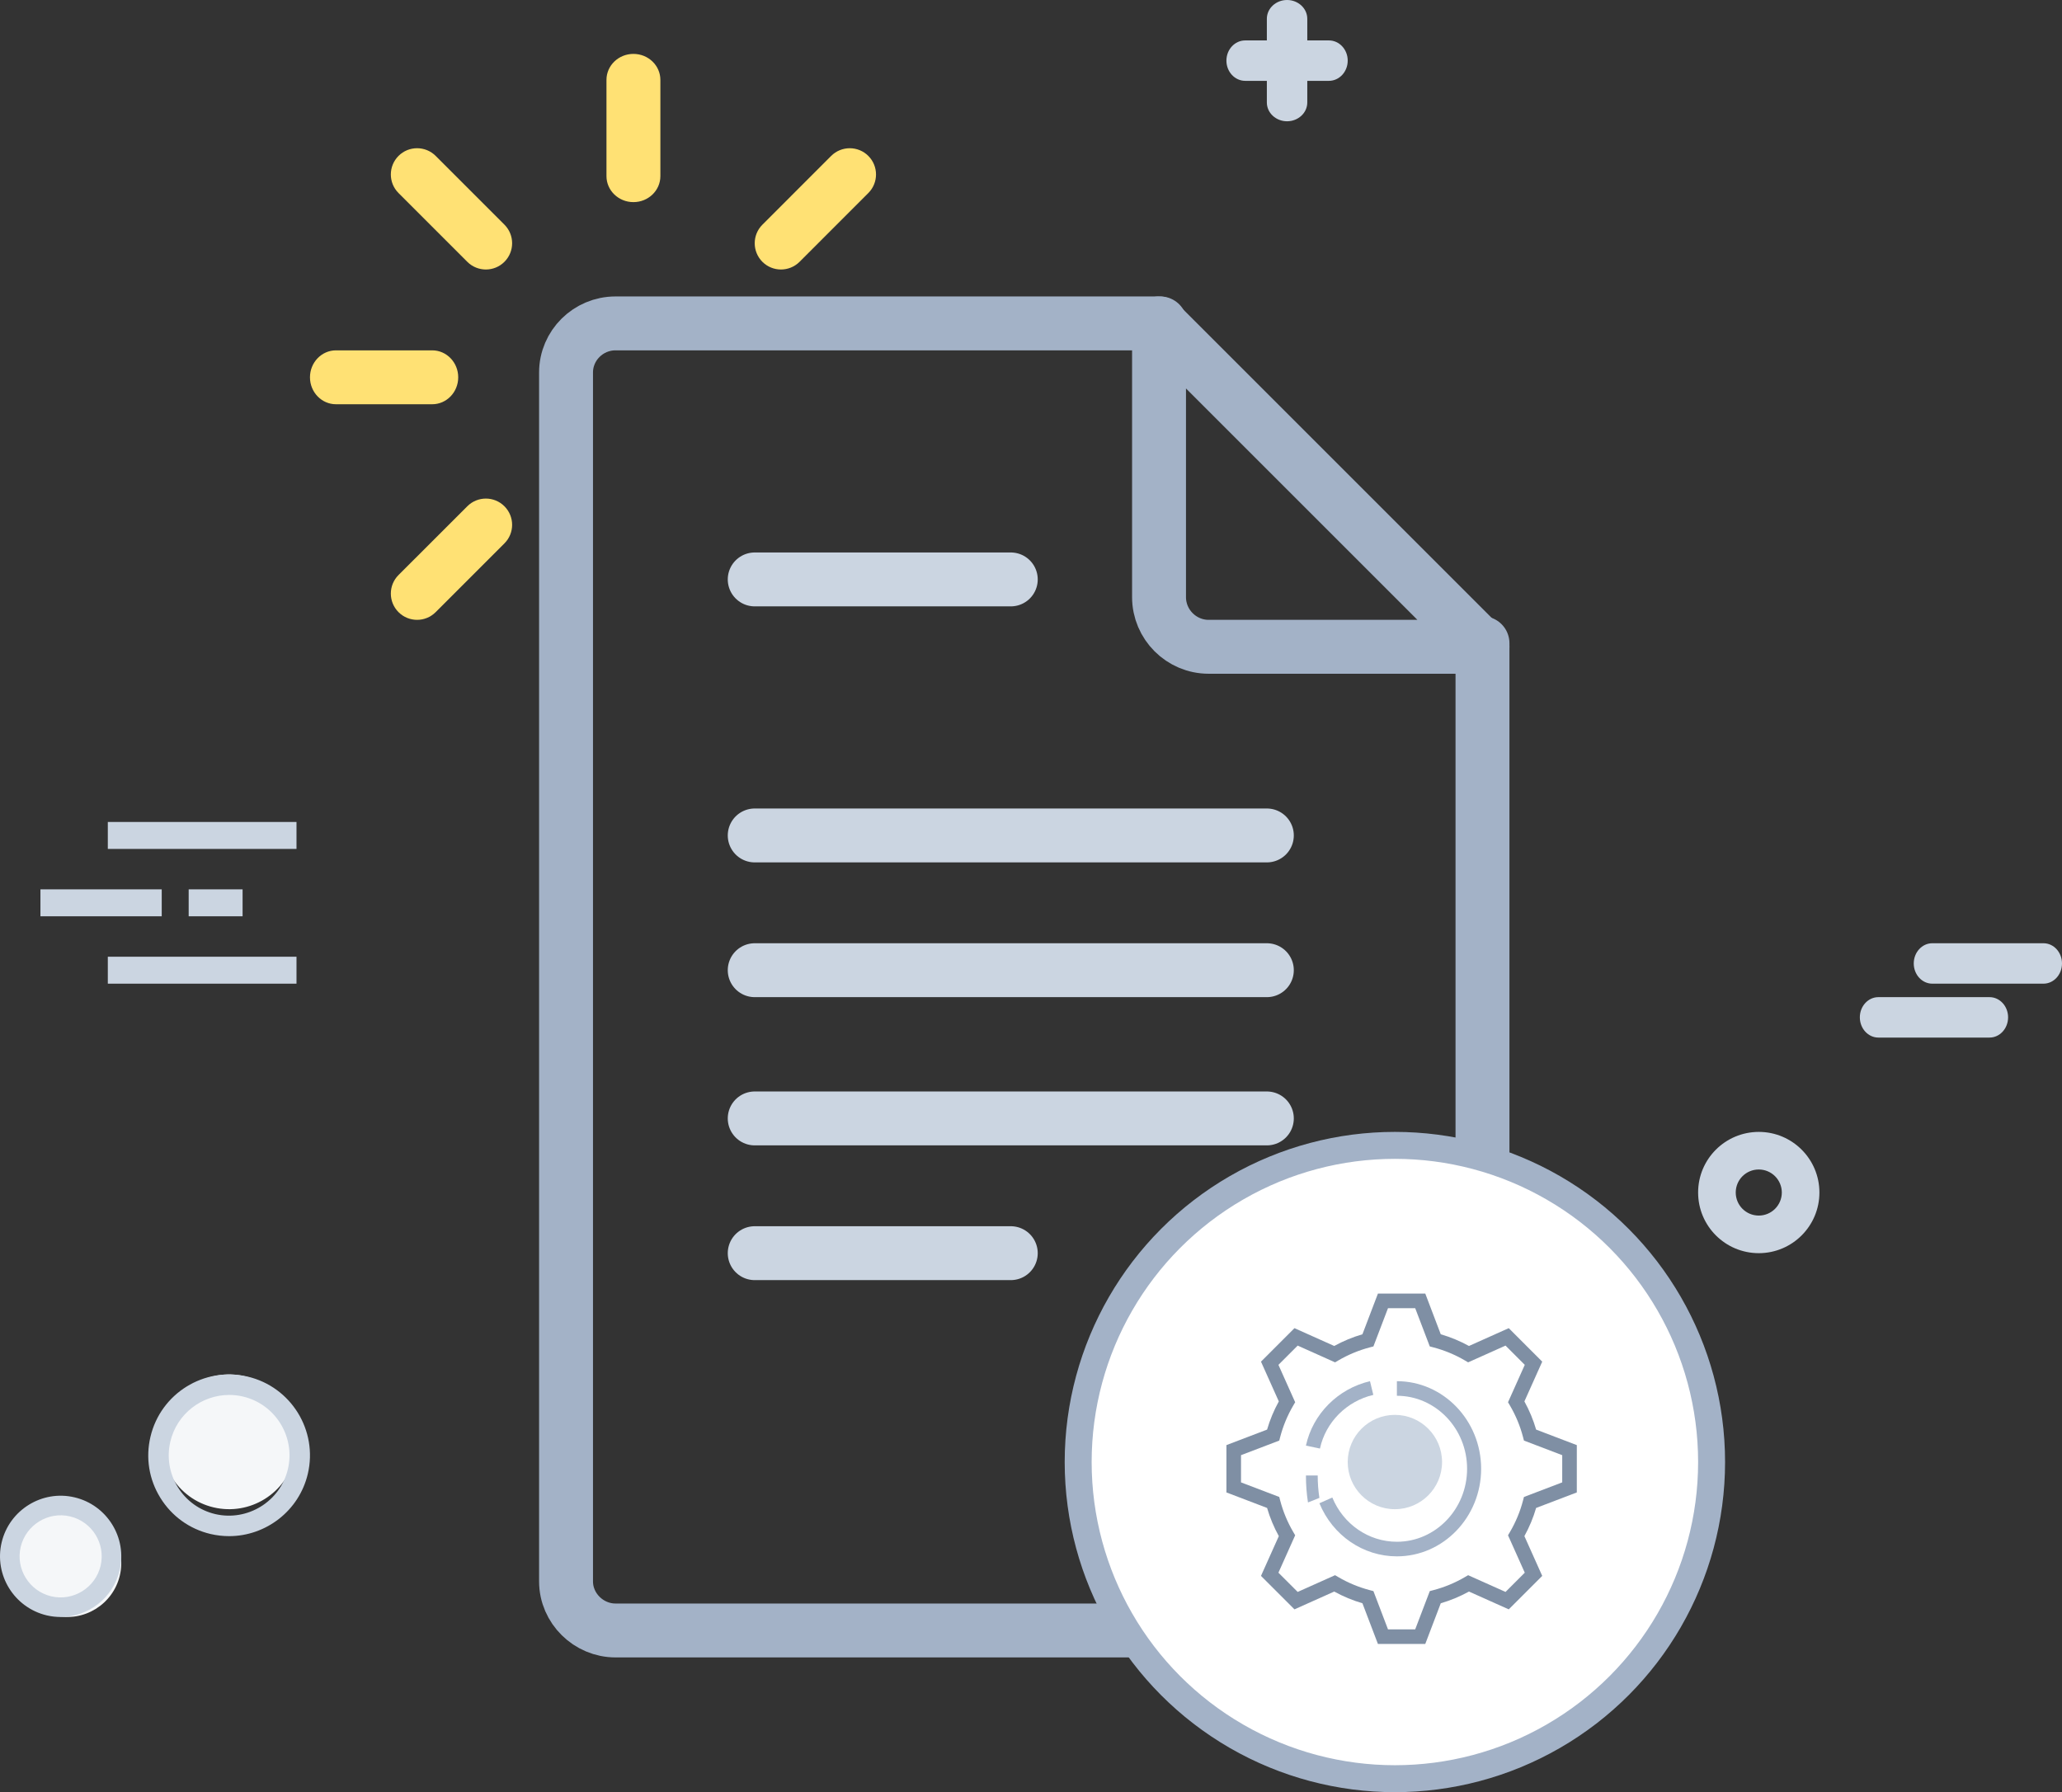 <?xml version="1.0" encoding="UTF-8"?>
<svg width="153px" height="133px" viewBox="0 0 153 133" version="1.1" xmlns="http://www.w3.org/2000/svg" xmlns:xlink="http://www.w3.org/1999/xlink">
    <rect x="0" y="0" width="153" height="133" fill="#333333" stroke="none"/>
    <!-- Generator: Sketch 52.6 (67491) - http://www.bohemiancoding.com/sketch -->
    <title>Group 11</title>
    <desc>Created with Sketch.</desc>
    <g id="Page-1" stroke="none" stroke-width="1" fill="none" fill-rule="evenodd">
        <g id="5.1-Document:-Form-16-Empty-State" transform="translate(-596, -241)">
            <g id="Group-11" transform="translate(596, 241)">
                <g id="Group-5" transform="translate(23, 4)">
                    <path d="M26,9.071 L26,1.929 C26,0.864 25.107,0 23.999,0 C22.896,0 22,0.864 22,1.929 L22,9.071 C22,10.136 22.896,11 23.999,11 C25.107,11 26,10.136 26,9.071" id="Fill-2132" fill="#FFE174"></path>
                    <path d="M9.071,26 C10.136,26 11,25.104 11,24.001 C11,22.897 10.136,22 9.071,22 L1.928,22 C0.865,22 0,22.897 0,24.001 C0,25.104 0.865,26 1.928,26 L9.071,26 Z" id="Fill-2133" fill="#FFE174"></path>
                    <path d="M36.327,15.43 L41.43,10.325 C42.19,9.564 42.19,8.331 41.43,7.571 C40.669,6.81 39.434,6.81 38.672,7.571 L33.57,12.675 C32.81,13.435 32.81,14.668 33.57,15.43 C33.95,15.81 34.45,16 34.948,16 C35.446,16 35.946,15.81 36.327,15.43" id="Fill-2134" fill="#FFE174"></path>
                    <path d="M9.326,41.429 L14.429,36.325 C15.19,35.565 15.19,34.331 14.428,33.571 C13.668,32.81 12.434,32.81 11.675,33.571 L6.57,38.674 C5.809,39.435 5.811,40.669 6.57,41.429 C6.951,41.81 7.45,42 7.948,42 C8.447,42 8.946,41.809 9.326,41.429" id="Fill-2135" fill="#FFE174"></path>
                    <path d="M14.429,15.429 C15.19,14.668 15.19,13.435 14.429,12.673 L9.327,7.57 C8.565,6.81 7.331,6.81 6.57,7.57 C5.81,8.332 5.81,9.565 6.57,10.326 L11.673,15.429 C12.053,15.81 12.553,16 13.052,16 C13.55,16 14.049,15.81 14.429,15.429" id="Fill-2136" fill="#FFE174"></path>
                    <path d="M87,43.735 L87,113.359 C87,115.334 85.32,117 83.331,117 L22.669,117 C20.679,117 19,115.362 19,113.359 L19,23.642 C19,21.638 20.649,20 22.669,20 L63.086,20" id="Stroke-2151" stroke="#A3B2C7" stroke-width="4" stroke-linecap="round" stroke-linejoin="round"></path>
                    <circle id="Oval" stroke="#A3B2C7" stroke-width="2" fill="#FFFFFF" cx="80.5" cy="104.5" r="23.5"></circle>
                    <g id="Group-8" transform="translate(68, 92)">
                        <path d="M11.989,24.917 L14.008,24.917 L15.091,22.078 L15.36,22.007 C16.174,21.794 16.961,21.467 17.695,21.038 L17.936,20.898 L20.711,22.14 L22.138,20.712 L20.895,17.936 L21.037,17.695 C21.468,16.959 21.795,16.174 22.006,15.363 L22.077,15.093 L24.916,14.01 L24.917,11.991 L22.077,10.907 L22.006,10.637 C21.796,9.827 21.468,9.041 21.036,8.303 L20.895,8.063 L22.138,5.288 L20.711,3.859 L17.935,5.102 L17.695,4.961 C16.963,4.533 16.176,4.207 15.359,3.992 L15.09,3.921 L14.008,1.083 L11.989,1.083 L10.907,3.921 L10.636,3.992 C9.82,4.207 9.034,4.533 8.303,4.961 L8.062,5.102 L5.288,3.859 L3.859,5.288 L5.102,8.063 L4.961,8.304 C4.531,9.036 4.205,9.822 3.991,10.638 L3.921,10.908 L1.083,11.99 L1.083,14.01 L3.921,15.092 L3.991,15.362 C4.205,16.179 4.532,16.965 4.961,17.695 L5.102,17.936 L3.859,20.712 L5.288,22.14 L8.062,20.898 L8.303,21.039 C9.034,21.467 9.82,21.793 10.636,22.007 L10.907,22.078 L11.989,24.917 Z M14.755,26 L11.242,26 L10.092,22.981 C9.365,22.769 8.665,22.478 8,22.112 L5.05,23.433 L2.565,20.95 L3.888,17.999 C3.521,17.336 3.23,16.634 3.017,15.907 L0,14.756 L0,11.244 L3.017,10.093 C3.229,9.367 3.521,8.665 3.888,8.001 L2.565,5.05 L5.049,2.565 L8,3.887 C8.665,3.522 9.365,3.23 10.092,3.019 L11.242,0 L14.756,0 L15.904,3.019 C16.631,3.23 17.333,3.522 17.998,3.887 L20.949,2.565 L23.433,5.05 L22.11,8.001 C22.478,8.669 22.77,9.371 22.98,10.092 L26,11.245 L25.999,14.756 L22.98,15.907 C22.769,16.63 22.478,17.332 22.11,17.998 L23.433,20.95 L20.949,23.433 L17.998,22.112 C17.331,22.478 16.63,22.77 15.905,22.981 L14.755,26 Z" id="Fill-3681" fill="#7F8FA4"></path>
                        <g id="Group-9" transform="translate(5.9, 6.5)" fill="#A3B2C7">
                            <path d="M0.152,9 C0.051,8.357 0,7.685 0,7 L0.874,7 C0.874,7.57 0.916,8.129 1,8.661 L0.152,9 Z" id="Fill-3682"></path>
                            <path d="M6.749,13 C4.246,13 1.989,11.454 1,9.06 L1.957,8.633 C2.781,10.627 4.662,11.917 6.749,11.917 C9.621,11.917 11.958,9.487 11.958,6.5 C11.958,3.513 9.621,1.083 6.749,1.083 L6.749,0 C10.195,0 13,2.916 13,6.5 C13,10.084 10.195,13 6.749,13" id="Fill-3683"></path>
                            <path d="M1.04,5 L0,4.782 C0.507,2.436 2.372,0.558 4.753,0 L5,1.017 C3.017,1.482 1.462,3.046 1.04,5" id="Fill-3684"></path>
                        </g>
                        <path d="M12.499,16 C10.568,16 9,14.433 9,12.501 C9,10.567 10.568,9 12.499,9 C14.432,9 16,10.567 16,12.501 C16,14.433 14.432,16 12.499,16" id="Fill-3685" fill="#CBD5E1"></path>
                    </g>
                    <path d="M87,44 L66.683,44 C64.657,44 63,42.344 63,40.317 L63,20 L87,44 Z" id="Stroke-2152" stroke="#A3B2C7" stroke-width="4" stroke-linecap="round" stroke-linejoin="round"></path>
                    <path d="M33,39 L52,39" id="Stroke-2153" stroke="#CBD5E1" stroke-width="4" stroke-linecap="round" stroke-linejoin="round"></path>
                    <path d="M33,58 L71,58" id="Stroke-2154" stroke="#CBD5E1" stroke-width="4" stroke-linecap="round" stroke-linejoin="round"></path>
                    <path d="M33,68 L71,68" id="Stroke-2155" stroke="#CBD5E1" stroke-width="4" stroke-linecap="round" stroke-linejoin="round"></path>
                    <path d="M33,79 L71,79" id="Stroke-2156" stroke="#CBD5E1" stroke-width="4" stroke-linecap="round" stroke-linejoin="round"></path>
                    <path d="M33,89 L52,89" id="Stroke-2157" stroke="#CBD5E1" stroke-width="4" stroke-linecap="round" stroke-linejoin="round"></path>
                </g>
                <path d="M92.395,6 C91.624,6 91,5.327 91,4.499 C91,3.671 91.624,3 92.395,3 L98.605,3 C99.375,3 100,3.671 100,4.499 C100,5.327 99.375,6 98.605,6 L92.395,6 Z" id="Fill-3659" fill="#CBD5E1"></path>
                <path d="M94,7.606 L94,1.394 C94,0.624 94.673,0 95.499,0 C96.326,0 97,0.624 97,1.394 L97,7.606 C97,8.376 96.326,9 95.499,9 C94.673,9 94,8.376 94,7.606" id="Fill-3660" fill="#CBD5E1"></path>
                <path d="M128.791,88.499 C128.792,89.445 129.553,90.208 130.501,90.21 C131.445,90.208 132.208,89.444 132.211,88.499 C132.208,87.554 131.446,86.792 130.501,86.79 C129.553,86.79 128.792,87.553 128.791,88.499 M126,88.499 C126,86.013 128.014,84.004 130.501,84 C132.984,84 135,86.012 135,88.499 C135,90.986 132.984,92.999 130.501,93 C128.014,92.999 126,90.985 126,88.499" id="Fill-3664" fill="#CBD5E1"></path>
                <path d="M143.375,73 C142.617,73 142,72.328 142,71.5 C142,70.672 142.617,70 143.375,70 L151.625,70 C152.385,70 153,70.672 153,71.5 C153,72.328 152.385,73 151.625,73 L143.375,73 Z" id="Fill-3667" fill="#CBD5E1"></path>
                <path d="M139.375,77 C138.615,77 138,76.327 138,75.498 C138,74.671 138.615,74 139.375,74 L147.624,74 C148.383,74 149,74.671 149,75.498 C149,76.327 148.383,77 147.624,77 L139.375,77 Z" id="Fill-3668" fill="#CBD5E1"></path>
                <polygon id="Fill-3677" fill="#CBD5E1" points="8 63 22 63 22 61 8 61"></polygon>
                <polygon id="Fill-3678" fill="#CBD5E1" points="14 68 18 68 18 66 14 66"></polygon>
                <polygon id="Fill-3679" fill="#CBD5E1" points="3 68 12 68 12 66 3 66"></polygon>
                <polygon id="Fill-3680" fill="#CBD5E1" points="8 73 22 73 22 71 8 71"></polygon>
                <g id="Group-10" transform="translate(0, 102)">
                    <path d="M12.136,3.853 C12.77,1.162 15.459,-0.499 18.151,0.135 C20.837,0.768 22.498,3.463 21.865,6.148 C21.231,8.837 18.54,10.498 15.85,9.866 C13.164,9.232 11.498,6.538 12.136,3.853" id="Fill-3691" fill="#F5F7F9"></path>
                    <path d="M17.005,1.521 C14.975,1.521 13.129,2.914 12.642,4.973 L12.642,4.974 C12.367,6.135 12.561,7.337 13.188,8.354 C13.818,9.374 14.806,10.087 15.971,10.363 C18.359,10.92 20.793,9.434 21.361,7.03 C21.928,4.625 20.435,2.208 18.032,1.64 C17.689,1.559 17.345,1.521 17.005,1.521 M16.998,12 C16.544,12 16.082,11.948 15.622,11.841 C14.061,11.472 12.737,10.517 11.896,9.151 C11.053,7.787 10.795,6.181 11.164,4.625 C11.922,1.407 15.151,-0.602 18.38,0.162 C21.599,0.922 23.599,4.159 22.839,7.38 C22.189,10.135 19.717,12 16.998,12" id="Fill-3692" fill="#CBD5E1"></path>
                    <path d="M1.108,13.083 C1.615,10.932 3.768,9.6 5.921,10.108 C8.067,10.615 9.399,12.766 8.892,14.917 C8.385,17.068 6.227,18.4 4.081,17.892 C1.928,17.38 0.601,15.229 1.108,13.083" id="Fill-3693" fill="#F5F7F9"></path>
                    <path d="M1.535,12.804 C1.15,14.433 2.167,16.077 3.802,16.466 C5.432,16.851 7.079,15.834 7.465,14.198 C7.85,12.565 6.836,10.922 5.201,10.535 C3.571,10.147 1.922,11.168 1.535,12.804 M4.499,18 C4.157,18 3.812,17.961 3.465,17.879 C1.051,17.304 -0.449,14.878 0.121,12.469 C0.689,10.056 3.123,8.547 5.535,9.122 C7.948,9.692 9.449,12.12 8.879,14.531 C8.391,16.601 6.537,18 4.499,18" id="Fill-3694" fill="#CBD5E1"></path>
                </g>
            </g>
        </g>
    </g>
</svg>